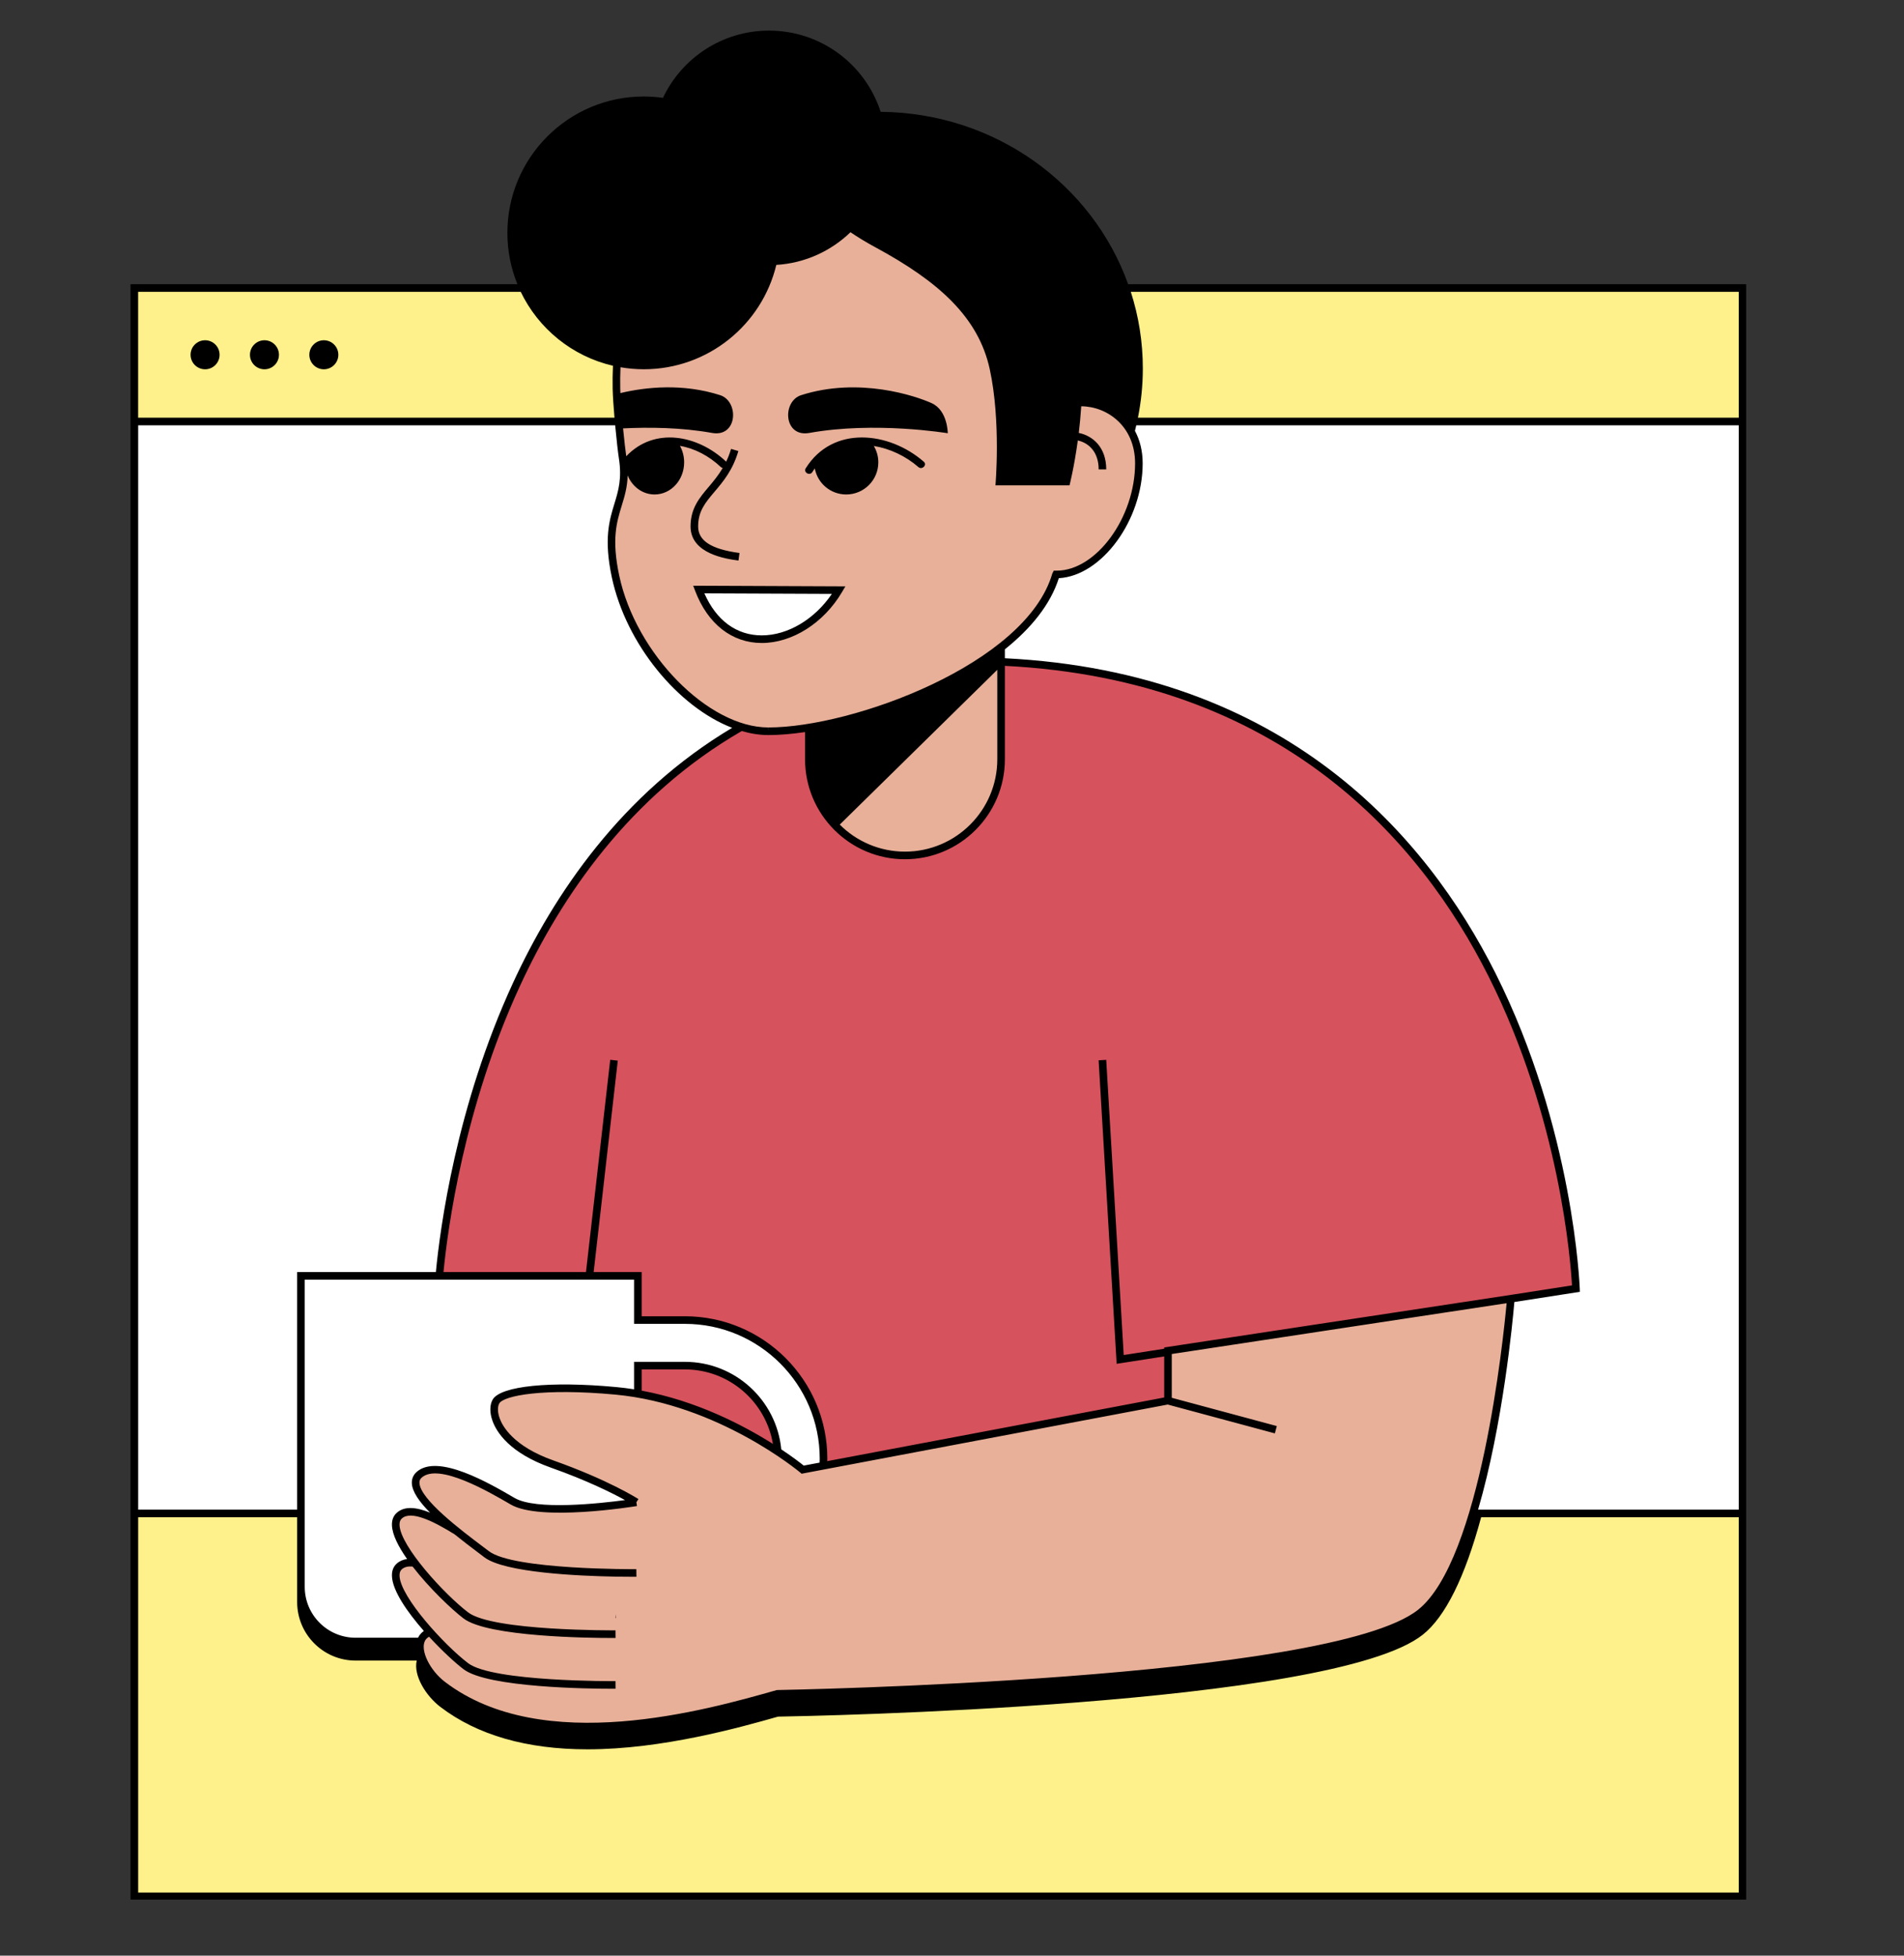 <svg xmlns="http://www.w3.org/2000/svg" xmlns:xlink="http://www.w3.org/1999/xlink" width="370" zoomAndPan="magnify" viewBox="0 0 277.5 285" height="380" preserveAspectRatio="xMidYMid meet" version="1.0"><rect x="0" y="0" width="277.5" height="285" fill="#333333" stroke="none"/><defs><clipPath id="f1faa11266"><path d="M 19 4.32 L 254.496 4.32 L 254.496 276.828 L 19 276.828 Z M 19 4.32 " clip-rule="nonzero"/></clipPath><clipPath id="741c53f388"><path d="M 19 41 L 254 41 L 254 276.828 L 19 276.828 Z M 19 41 " clip-rule="nonzero"/></clipPath><clipPath id="7a468fe708"><path d="M 19 4.32 L 254.496 4.32 L 254.496 276.828 L 19 276.828 Z M 19 4.32 " clip-rule="nonzero"/></clipPath></defs><g clip-path="url(#f1faa11266)"><path fill="#ffffff" d="M 254.141 276.531 L 254.141 41.801 L 164.156 41.801 L 164.062 41.547 C 158.785 26.809 144.43 16.816 128.348 16.68 L 128.07 16.68 L 127.988 16.418 C 125.754 9.492 119.363 4.84 112.086 4.84 C 105.652 4.84 99.719 8.602 96.969 14.426 L 96.848 14.68 L 96.57 14.641 C 95.645 14.512 94.719 14.445 93.824 14.445 C 83.074 14.445 74.328 23.191 74.328 33.938 C 74.328 36.469 74.812 38.938 75.762 41.273 L 75.977 41.801 L 19.41 41.801 L 19.41 276.531 Z M 254.141 276.531 " fill-opacity="1" fill-rule="nonzero"/></g><path fill="#d6525d" d="M 111.98 106.566 C 110.672 106.566 109.32 106.332 107.961 105.898 C 71.078 126.957 64.918 175.816 64.027 185.934 L 92.965 185.934 L 92.965 192.371 L 99.82 192.371 C 110.961 192.371 120.027 201.434 120.027 212.578 C 120.027 212.922 120.016 213.262 120 213.602 L 170.23 204.113 L 170.23 196.844 L 219.84 189.316 L 229.688 187.785 C 229.688 187.785 226.855 100.062 145.906 96.449 C 145.906 103.008 145.906 109.301 145.906 110.652 C 145.906 118.391 139.633 124.66 131.898 124.66 C 124.16 124.66 117.887 118.391 117.887 110.652 C 117.887 110.051 117.887 108.34 117.887 106.023 C 115.703 106.383 113.695 106.57 111.98 106.566 Z M 92.965 199.016 L 99.82 199.016 C 106.941 199.016 112.793 204.531 113.336 211.512 C 109.18 208.758 101.805 204.656 92.965 203.125 Z M 92.965 199.016 " fill-opacity="1" fill-rule="nonzero"/><path fill="#e8b099" d="M 170.23 196.844 L 219.84 189.316 L 220.195 189.262 C 220.195 189.262 218.797 206.828 214.672 220.547 C 212.754 226.922 210.246 232.465 207.02 235.023 C 193.754 245.547 113.309 246.84 113.309 246.84 C 101.449 250.211 78.555 256.246 64.52 245.547 C 62.34 243.883 60.777 241.016 61.309 239.223 C 61.492 238.602 61.926 238.109 62.672 237.844 C 59.359 234.16 56.453 229.82 58.199 228.27 C 58.766 227.766 59.539 227.637 60.445 227.762 C 58.246 224.863 56.867 222.055 58.199 220.871 C 59.848 219.406 63.25 221.074 66.52 223.109 C 62.844 220.137 59.199 216.598 61.094 214.918 C 63.82 212.492 70.938 216.57 74.715 218.773 C 78.844 221.184 92.715 218.93 92.746 218.926 C 92.73 218.918 88.488 216.195 80.465 213.352 C 72.426 210.504 71.383 205.746 72.293 204.23 C 73.199 202.715 79.512 201.738 89.715 202.684 C 90.816 202.789 91.902 202.938 92.965 203.125 C 101.805 204.652 109.18 208.758 113.336 211.512 C 115.664 213.055 116.988 214.172 116.988 214.172 L 120 213.602 L 170.23 204.113 Z M 163.805 61.43 C 165.125 62.906 165.984 64.949 165.984 67.52 C 165.984 75.457 160.23 83.793 153.906 83.719 C 152.77 87.664 149.816 91.227 145.906 94.301 C 145.906 95.016 145.906 95.734 145.906 96.449 C 145.906 103.008 145.906 109.301 145.906 110.652 C 145.906 118.391 139.633 124.66 131.898 124.66 C 124.16 124.66 117.887 118.391 117.887 110.652 C 117.887 110.051 117.887 108.344 117.887 106.023 C 115.703 106.383 113.695 106.57 111.98 106.566 C 110.672 106.566 109.32 106.332 107.961 105.898 C 100.094 103.395 91.863 94.164 89.703 83.98 C 87.621 74.16 91.863 73.695 90.734 66.621 C 90.613 65.867 90.367 63.688 90.164 61.43 C 90.008 59.68 89.875 57.887 89.848 56.668 C 89.723 51.023 90.527 46.109 92.223 41.973 C 96.352 31.914 105.789 26.477 120.238 26.477 C 136.75 26.477 145.715 32.891 150.332 41.973 C 152.941 47.098 154.168 53.07 154.57 59.227 C 157.621 57.977 161.449 58.797 163.805 61.43 Z M 122.246 85.996 L 101.836 85.914 C 105.941 96.711 117.34 94.312 122.246 85.996 Z M 122.246 85.996 " fill-opacity="1" fill-rule="nonzero"/><g clip-path="url(#741c53f388)"><path fill="#fef08a" d="M 19.582 41.973 L 19.582 61.43 L 90.164 61.43 C 90.008 59.68 89.875 57.887 89.848 56.668 C 89.723 51.023 90.527 46.109 92.223 41.973 Z M 154.57 59.227 C 154.168 53.07 152.941 47.098 150.332 41.973 L 253.969 41.973 L 253.969 61.43 L 163.805 61.43 C 161.449 58.797 157.621 57.977 154.57 59.227 Z M 43.863 231.258 C 43.863 235.656 47.426 239.223 51.824 239.223 L 61.309 239.223 C 60.777 241.016 62.344 243.883 64.523 245.547 C 78.555 256.246 101.449 250.211 113.309 246.84 C 113.309 246.84 193.754 245.547 207.02 235.023 C 210.25 232.465 212.754 226.922 214.672 220.547 L 253.969 220.547 L 253.969 276.363 L 19.582 276.363 L 19.582 220.547 L 43.863 220.547 Z M 43.863 231.258 " fill-opacity="1" fill-rule="nonzero"/></g><g clip-path="url(#7a468fe708)"><path fill="#000000" d="M 75.41 41.418 C 74.469 39.109 73.949 36.586 73.949 33.938 C 73.949 22.961 82.848 14.062 93.824 14.062 C 94.773 14.062 95.707 14.133 96.625 14.262 C 99.359 8.469 105.254 4.461 112.086 4.461 C 119.691 4.461 126.133 9.43 128.352 16.297 C 145.059 16.441 159.219 26.891 164.422 41.418 L 254.523 41.418 L 254.523 276.914 L 19.027 276.914 L 19.027 41.418 Z M 157.586 59.207 C 157.496 60.586 157.371 61.887 157.227 63.09 C 159.309 63.516 161.23 65.215 161.23 68.406 L 160.125 68.406 C 160.125 65.891 158.711 64.551 157.086 64.188 C 156.551 68.129 155.879 70.727 155.879 70.727 L 145.082 70.727 C 145.082 70.727 145.906 61.43 144.254 53.812 C 142.598 46.199 136.777 41.004 127.551 36.02 C 126.234 35.309 125.043 34.578 123.953 33.844 C 121.117 36.582 117.336 38.348 113.145 38.605 C 111.043 47.328 103.191 53.812 93.824 53.812 C 92.668 53.812 91.535 53.707 90.434 53.52 C 90.391 54.539 90.375 55.582 90.398 56.656 C 90.402 56.852 90.41 57.062 90.422 57.285 C 94.176 56.387 99.562 55.848 104.992 57.598 C 107.75 58.539 107.496 63.766 103.766 63.09 C 99.27 62.285 94.555 62.242 90.812 62.43 C 90.988 64.227 91.172 65.828 91.273 66.488 C 95.355 62.184 101.68 63.352 105.836 67.277 C 106.105 66.719 106.348 66.105 106.551 65.418 L 107.613 65.73 C 106.793 68.531 105.387 70.191 104.145 71.656 C 102.809 73.234 101.75 74.48 101.75 76.723 C 101.75 78.805 103.664 80.035 107.777 80.59 L 107.629 81.688 C 105.898 81.453 100.645 80.742 100.645 76.719 C 100.645 74.078 101.934 72.555 103.301 70.941 C 103.973 70.145 104.699 69.277 105.336 68.199 C 105.242 68.184 105.145 68.148 105.059 68.066 C 103.348 66.445 101.238 65.336 99.102 64.98 C 99.488 65.68 99.711 66.504 99.711 67.375 C 99.711 69.965 97.785 72.059 95.402 72.059 C 93.648 72.059 92.145 70.922 91.477 69.285 C 91.43 71.027 91.027 72.348 90.605 73.719 C 89.875 76.102 89.121 78.566 90.246 83.867 C 92.66 95.25 103.223 106.012 111.98 106.012 L 112.004 106.566 L 112.004 106.012 C 124.262 106.012 149.57 96.754 153.375 83.562 L 153.578 83.164 L 153.996 83.164 C 159.766 83.164 165.434 75.414 165.434 67.52 C 165.434 62.137 161.398 59.227 157.586 59.207 Z M 185.805 208.887 L 170.191 204.684 L 117.094 214.715 L 116.836 214.766 L 116.633 214.594 C 116.516 214.496 104.719 204.633 89.664 203.234 C 79.121 202.258 73.438 203.395 72.77 204.512 C 72.559 204.863 72.445 205.645 72.824 206.691 C 73.242 207.852 74.836 210.773 80.648 212.828 C 88.66 215.668 92.871 218.348 93.047 218.461 L 92.75 218.926 L 92.836 219.473 C 92.262 219.57 78.695 221.742 74.438 219.254 C 71.297 217.422 63.941 213.133 61.461 215.332 C 61.223 215.543 61.117 215.789 61.133 216.102 C 61.227 218.5 67.207 223.004 70.418 225.422 L 71.266 226.062 C 74.859 228.793 92.562 228.676 92.742 228.676 L 92.754 229.785 C 92.688 229.785 92.488 229.785 92.176 229.785 C 91.676 229.785 90.879 229.785 89.887 229.766 C 89.832 229.766 89.773 229.766 89.715 229.762 C 84.355 229.668 73.551 229.191 70.594 226.945 L 69.75 226.305 C 68.555 225.406 67.367 224.496 66.254 223.598 C 63.23 221.723 59.938 220.066 58.57 221.285 C 58.324 221.5 58.215 221.816 58.23 222.25 C 58.352 225.352 64.793 232.363 68.234 234.977 C 71.828 237.707 89.527 237.59 89.711 237.59 L 89.719 238.699 C 89.652 238.699 89.453 238.703 89.145 238.703 C 85.961 238.703 71.105 238.555 67.562 235.859 C 65.891 234.59 62.578 231.461 60.133 228.289 C 59.492 228.238 58.953 228.344 58.566 228.688 C 58.324 228.902 58.215 229.215 58.23 229.648 C 58.352 232.754 64.789 239.762 68.23 242.379 C 71.824 245.105 89.527 244.992 89.711 244.992 L 89.719 246.098 C 89.652 246.098 89.453 246.102 89.141 246.102 C 85.961 246.102 71.105 245.953 67.559 243.258 C 66.398 242.375 64.441 240.59 62.535 238.52 C 62.27 238.672 62.062 238.871 61.934 239.125 C 61.234 240.52 62.652 243.43 64.855 245.105 C 79.113 255.977 102.973 249.203 113.156 246.309 L 113.301 246.289 C 114.102 246.277 193.707 244.879 206.676 234.594 C 215.793 227.359 219.105 195.086 219.582 189.914 L 170.781 197.32 L 170.781 203.699 L 186.09 207.82 Z M 112.648 210.422 C 111.617 204.27 106.258 199.566 99.82 199.566 L 93.52 199.566 L 93.52 202.66 C 101.551 204.145 108.383 207.727 112.648 210.422 Z M 61.777 237.68 C 59.359 234.926 57.207 231.828 57.125 229.691 C 57.094 228.918 57.332 228.301 57.832 227.855 C 58.254 227.48 58.762 227.273 59.332 227.199 C 58.066 225.398 57.176 223.648 57.125 222.289 C 57.094 221.52 57.332 220.902 57.832 220.457 C 58.977 219.438 60.719 219.645 62.68 220.438 C 61.109 218.855 60.074 217.383 60.023 216.145 C 60 215.504 60.242 214.934 60.727 214.504 C 63.809 211.77 71.367 216.176 74.996 218.297 C 78.113 220.121 87.383 219.105 91.094 218.609 C 89.262 217.602 85.602 215.758 80.277 213.875 C 74.246 211.738 72.363 208.691 71.781 207.066 C 71.348 205.867 71.363 204.703 71.816 203.941 C 73 201.973 80.211 201.246 89.766 202.133 C 90.66 202.215 91.543 202.328 92.414 202.465 L 92.414 198.461 L 99.82 198.461 C 107.145 198.461 113.18 204.066 113.867 211.215 C 115.562 212.34 116.699 213.227 117.141 213.582 L 119.457 213.145 C 119.465 212.953 119.473 212.766 119.473 212.578 C 119.473 201.742 110.656 192.926 99.82 192.926 L 92.414 192.926 L 92.414 186.488 L 44.414 186.488 L 44.414 231.258 C 44.414 235.344 47.738 238.668 51.824 238.668 L 60.93 238.668 C 60.938 238.656 60.941 238.641 60.949 238.629 C 61.121 238.285 61.383 237.953 61.777 237.68 Z M 85.406 185.379 L 88.938 154.445 L 90.039 154.57 L 86.523 185.379 L 93.52 185.379 L 93.52 191.82 L 99.82 191.82 C 111.27 191.82 120.582 201.129 120.582 212.578 C 120.582 212.695 120.574 212.816 120.57 212.934 L 169.676 203.656 L 169.676 197.672 L 163.348 198.656 L 162.746 198.746 L 160.121 154.52 L 161.227 154.453 L 163.777 197.469 L 169.676 196.551 L 169.676 196.367 L 220.637 188.637 L 229.109 187.32 C 228.918 183.883 227.348 162.949 216.945 142.277 C 206.992 122.492 186.75 99.078 146.457 97.035 L 146.457 110.652 C 146.457 118.684 139.926 125.219 131.895 125.219 C 123.867 125.219 117.332 118.684 117.332 110.652 L 117.332 106.684 C 115.379 106.973 113.578 107.121 112.004 107.121 L 111.98 107.121 C 110.711 107.121 109.41 106.914 108.109 106.535 C 91.754 115.973 81.773 130.699 75.789 143.668 C 67.598 161.422 65.246 179.07 64.637 185.379 Z M 145.352 110.652 L 145.352 97.609 L 122.391 120.168 C 124.824 122.602 128.188 124.109 131.895 124.109 C 139.316 124.109 145.352 118.074 145.352 110.652 Z M 253.414 42.527 L 164.809 42.527 C 165.949 46.059 166.562 49.812 166.562 53.707 C 166.562 56.16 166.312 58.555 165.848 60.875 L 253.414 60.875 Z M 253.414 61.984 L 165.605 61.984 C 165.543 62.254 165.48 62.523 165.414 62.789 C 166.117 64.105 166.539 65.684 166.539 67.52 C 166.539 75.789 160.594 83.91 154.32 84.258 C 153.086 88.133 150.219 91.613 146.457 94.625 L 146.457 95.926 C 187.332 97.973 207.859 121.734 217.953 141.812 C 229.367 164.523 230.234 187.539 230.242 187.77 L 230.258 188.258 L 220.711 189.742 C 220.465 192.613 219.039 207.637 215.426 219.992 L 253.414 219.992 Z M 20.137 275.809 L 253.414 275.809 L 253.414 221.102 L 215.871 221.102 C 213.504 229.859 210.645 235.621 207.367 238.223 C 194.195 248.68 117.609 250.094 113.395 250.164 C 107.891 251.727 96.539 254.93 85.625 254.93 C 76.777 254.93 69.562 252.852 64.188 248.754 C 62.07 247.145 60.227 244.164 60.738 241.996 L 51.824 241.996 C 47.129 241.996 43.309 238.172 43.309 233.469 L 43.309 231.281 C 43.309 231.273 43.309 231.266 43.309 231.258 L 43.309 221.102 L 20.137 221.102 Z M 20.137 219.992 L 43.309 219.992 L 43.309 185.379 L 63.527 185.379 C 64.129 179.078 66.48 161.211 74.77 143.234 C 80.73 130.305 90.613 115.652 106.707 106.066 C 98.875 103.043 91.25 93.93 89.164 84.098 C 87.98 78.516 88.816 75.797 89.551 73.398 C 90.125 71.516 90.672 69.738 90.188 66.707 C 90.074 65.98 89.852 64.059 89.66 61.984 L 20.137 61.984 Z M 20.137 60.875 L 89.559 60.875 C 89.426 59.316 89.32 57.773 89.293 56.684 C 89.27 55.523 89.285 54.398 89.336 53.301 C 83.395 51.926 78.473 47.898 75.895 42.527 L 20.133 42.527 L 20.133 60.875 Z M 49.312 51.703 C 49.312 50.535 48.367 49.586 47.199 49.586 C 46.031 49.586 45.086 50.535 45.086 51.703 C 45.086 52.867 46.031 53.816 47.199 53.816 C 48.367 53.816 49.312 52.867 49.312 51.703 Z M 40.656 51.703 C 40.656 50.535 39.711 49.586 38.543 49.586 C 37.379 49.586 36.43 50.535 36.43 51.703 C 36.43 52.867 37.375 53.816 38.543 53.816 C 39.711 53.816 40.656 52.867 40.656 51.703 Z M 32.004 51.703 C 32.004 50.535 31.059 49.586 29.891 49.586 C 28.723 49.586 27.777 50.535 27.777 51.703 C 27.777 52.867 28.723 53.816 29.891 53.816 C 31.059 53.816 32.004 52.867 32.004 51.703 Z M 89.715 235.797 C 89.738 235.797 89.762 235.793 89.773 235.793 L 89.715 235.23 Z M 122.723 86.277 C 120.062 90.789 115.473 93.703 111.027 93.703 C 106.691 93.703 103.152 90.938 101.316 86.109 L 101.031 85.355 L 123.211 85.449 Z M 102.66 86.469 C 104.402 90.426 107.348 92.594 111.027 92.594 C 114.812 92.594 118.73 90.25 121.242 86.547 Z M 138.133 63.137 C 138.133 63.137 138.133 59.824 135.797 58.758 C 133.531 57.723 125.191 54.871 116.719 57.602 C 113.961 58.539 114.219 63.762 117.949 63.094 C 127.547 61.371 138.133 63.137 138.133 63.137 Z M 123.328 72.059 C 125.918 72.059 128.012 69.965 128.012 67.375 C 128.012 66.508 127.77 65.691 127.352 64.992 C 129.699 65.367 132.023 66.473 133.852 68.066 C 134.387 68.531 135.176 67.754 134.637 67.285 C 129.586 62.887 121.383 61.941 117.434 68.238 C 117.055 68.844 118.012 69.398 118.391 68.797 C 118.508 68.609 118.629 68.434 118.75 68.262 C 119.16 70.43 121.051 72.059 123.328 72.059 Z M 123.328 72.059 " fill-opacity="1" fill-rule="nonzero"/></g></svg>